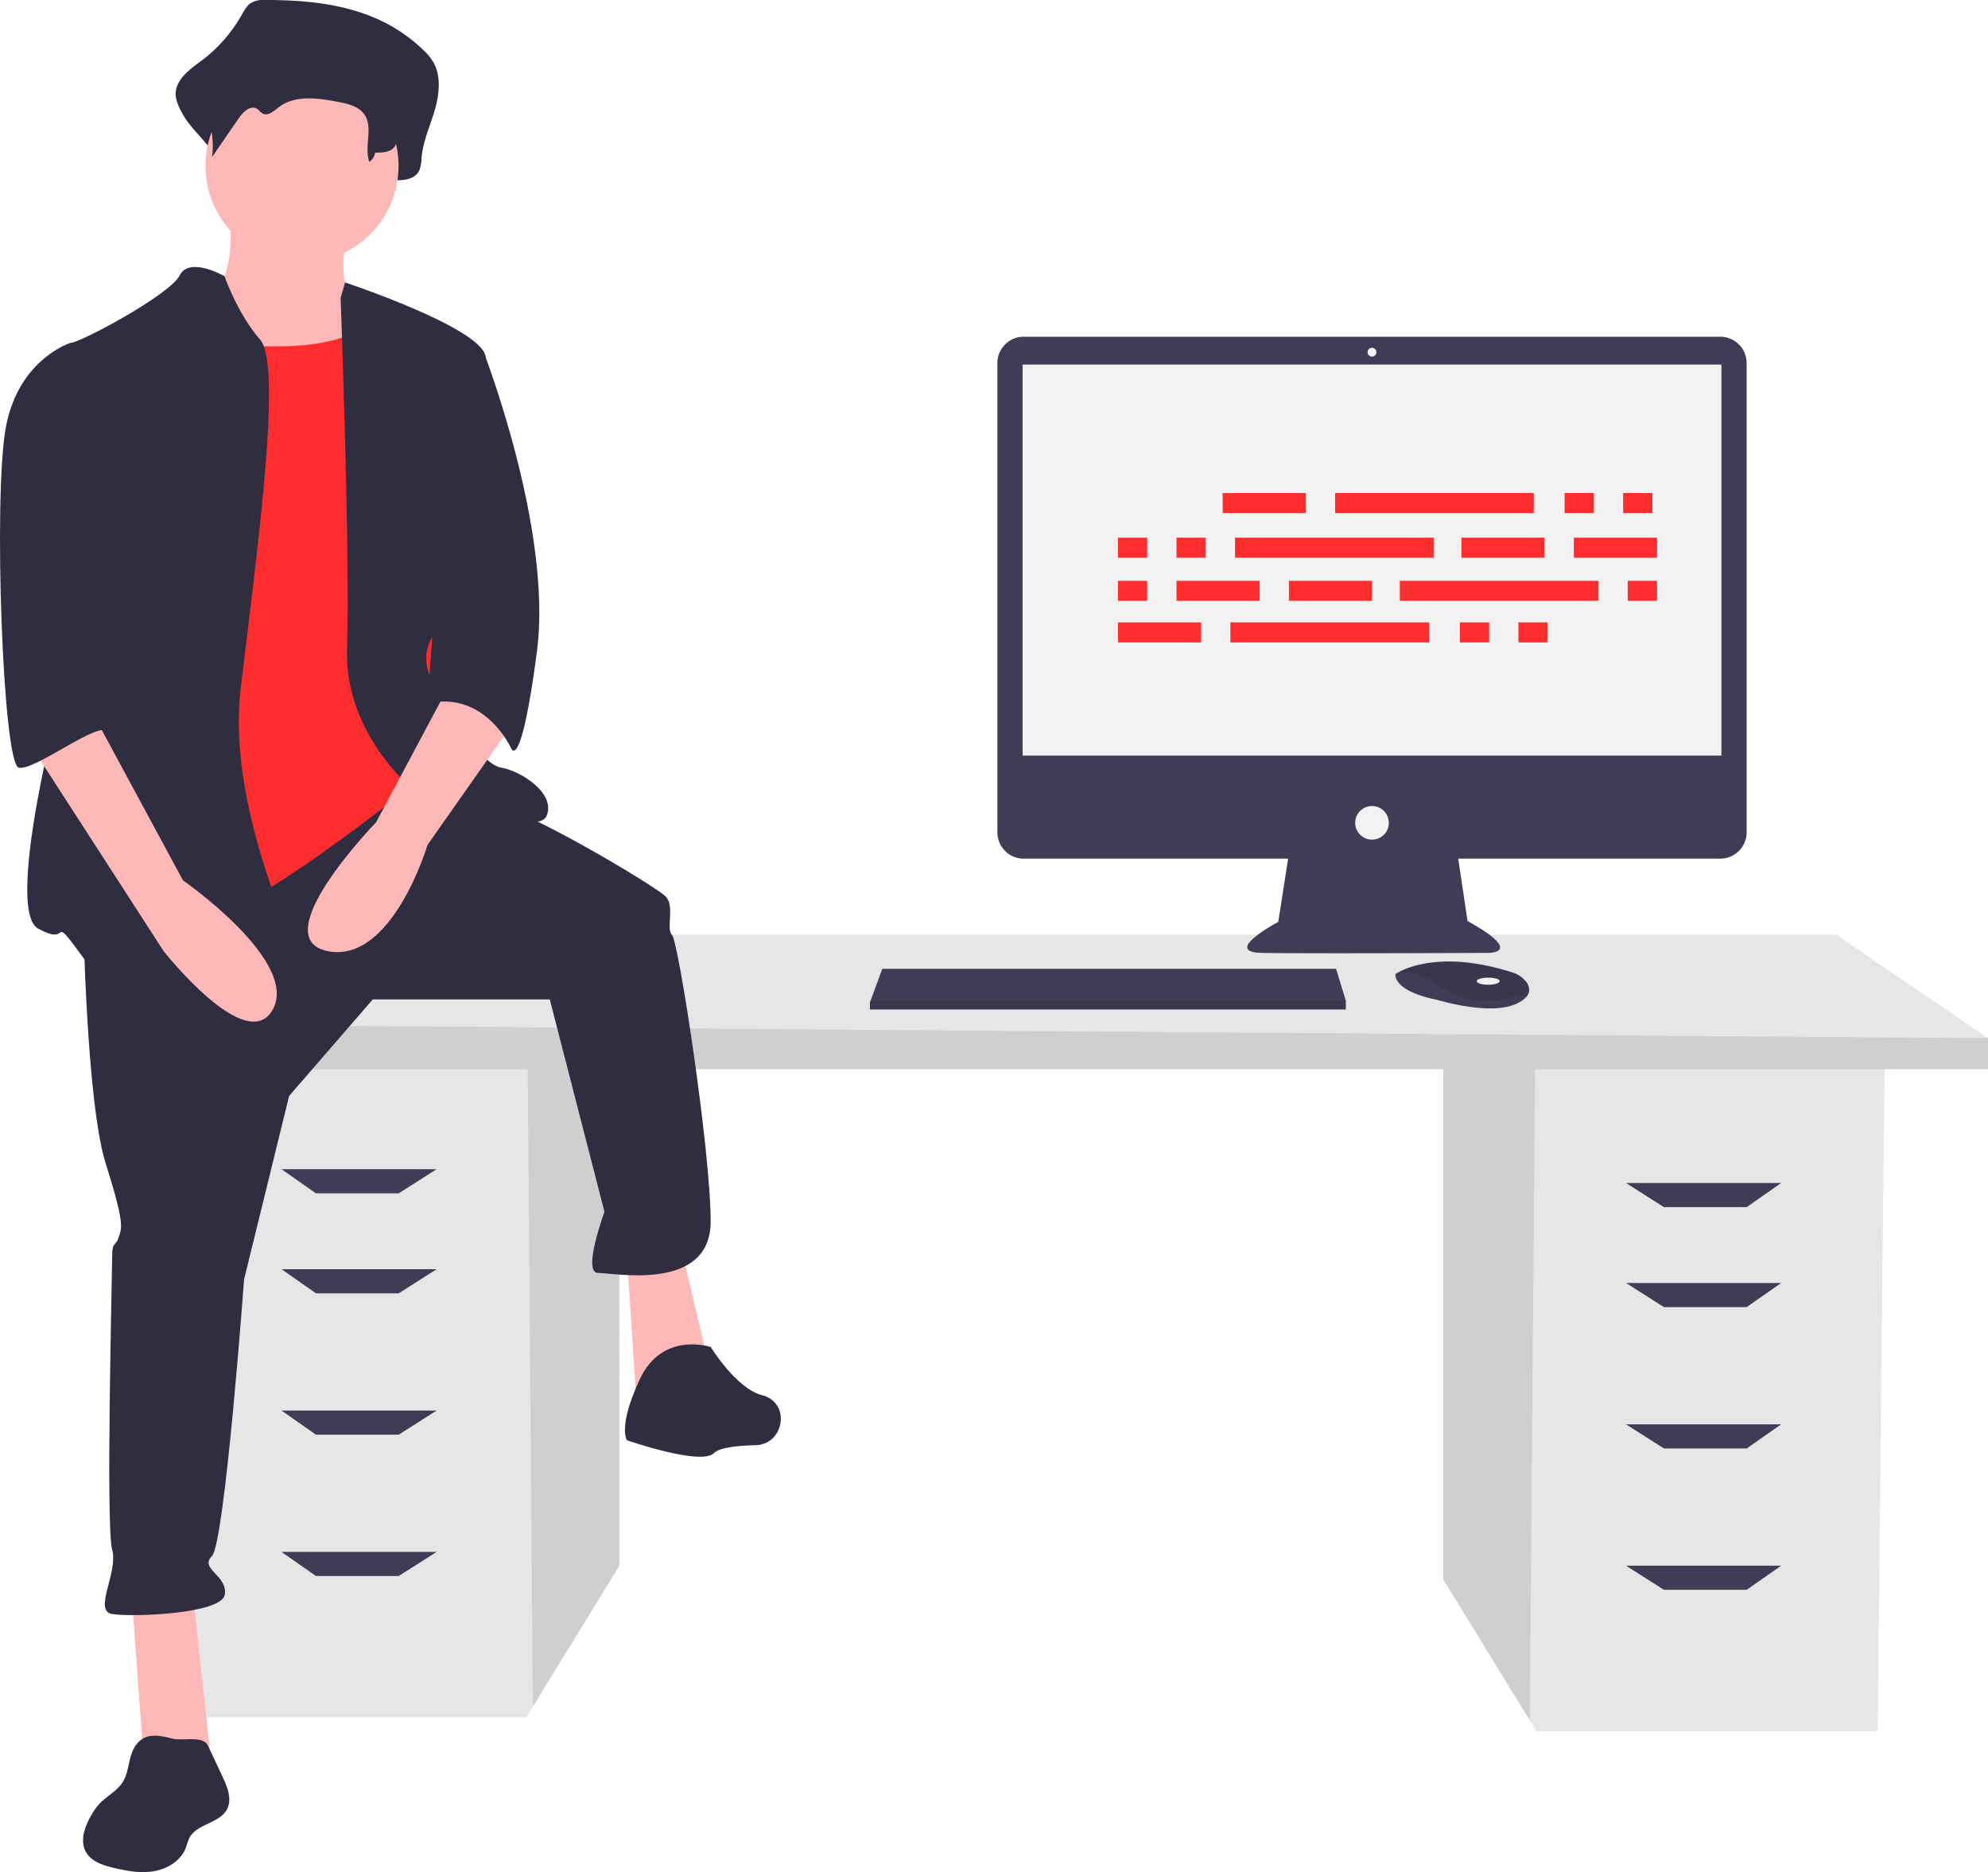 <svg id="b52d7e2d-d80f-4111-b6ed-d15502ee1edd" data-name="Layer 1" xmlns="http://www.w3.org/2000/svg" width="711.188"
     height="669.683" viewBox="0 0 711.188 669.683">
    <title>feeling_proud</title>
    <polygon
            points="516.326 380.018 516.326 565.013 547.27 615.443 549.625 619.279 671.722 619.279 674.189 380.018 516.326 380.018"
            fill="#e6e6e6"/>
    <polygon points="516.326 380.018 516.326 565.013 547.27 615.443 549.169 380.018 516.326 380.018" opacity="0.1"/>
    <polygon
            points="221.566 375.084 221.566 560.08 190.622 610.51 188.267 614.345 66.17 614.345 63.703 375.084 221.566 375.084"
            fill="#e6e6e6"/>
    <polygon points="221.566 375.084 221.566 560.08 190.622 610.51 188.723 375.084 221.566 375.084" opacity="0.1"/>
    <polygon
            points="711.188 371.385 711.188 382.484 47.67 382.484 47.67 366.451 109.335 334.385 656.923 334.385 711.188 371.385"
            fill="#e6e6e6"/>
    <polygon points="711.188 371.385 711.188 382.484 47.67 382.484 47.67 366.451 711.188 371.385" opacity="0.1"/>
    <polygon points="142.635 426.883 113.035 426.883 100.702 418.25 156.201 418.25 142.635 426.883" fill="#3f3d56"/>
    <polygon points="142.635 462.649 113.035 462.649 100.702 454.016 156.201 454.016 142.635 462.649" fill="#3f3d56"/>
    <polygon points="142.635 513.215 113.035 513.215 100.702 504.581 156.201 504.581 142.635 513.215" fill="#3f3d56"/>
    <polygon points="142.635 563.78 113.035 563.78 100.702 555.147 156.201 555.147 142.635 563.78" fill="#3f3d56"/>
    <polygon points="595.257 431.816 624.857 431.816 637.19 423.183 581.691 423.183 595.257 431.816" fill="#3f3d56"/>
    <polygon points="595.257 467.582 624.857 467.582 637.19 458.949 581.691 458.949 595.257 467.582" fill="#3f3d56"/>
    <polygon points="595.257 518.148 624.857 518.148 637.19 509.515 581.691 509.515 595.257 518.148" fill="#3f3d56"/>
    <polygon points="595.257 568.713 624.857 568.713 637.19 560.08 581.691 560.08 595.257 568.713" fill="#3f3d56"/>
    <path d="M859.82,235.615H610.634a9.423,9.423,0,0,0-9.424,9.424V412.897a9.423,9.423,0,0,0,9.424,9.424h94.593l-3.544,22.626s-20.253,10.759-6.013,11.076,81.328,0,81.328,0,12.974,0-7.595-11.392l-3.334-22.31h93.75a9.423,9.423,0,0,0,9.424-9.424V245.039A9.423,9.423,0,0,0,859.82,235.615Z"
          transform="translate(-244.406 -115.159)" fill="#3f3d56"/>
    <rect x="365.823" y="130.424" width="249.996" height="139.871" fill="#f2f2f2"/>
    <circle cx="490.821" cy="125.994" r="1.582" fill="#f2f2f2"/>
    <circle cx="490.821" cy="294.346" r="6.013" fill="#f2f2f2"/>
    <polygon
            points="481.452 357.952 481.452 361.117 311.202 361.117 311.202 358.585 311.436 357.952 315.632 346.56 477.971 346.56 481.452 357.952"
            fill="#3f3d56"/>
    <path d="M791.376,470.013c-.31,1.326-1.481,2.725-4.127,4.047-9.493,4.747-28.797-1.266-28.797-1.266s-14.873-2.532-14.873-9.177a11.866,11.866,0,0,1,1.304-.775c3.991-2.112,17.225-7.322,40.691.221a9.786,9.786,0,0,1,4.46,2.923A4.667,4.667,0,0,1,791.376,470.013Z"
          transform="translate(-244.406 -115.159)" fill="#3f3d56"/>
    <path d="M791.376,470.013c-11.62,4.452-21.977,4.785-32.607-2.598a23.343,23.343,0,0,0-13.886-4.573c3.991-2.112,17.225-7.322,40.691.221a9.786,9.786,0,0,1,4.46,2.923A4.667,4.667,0,0,1,791.376,470.013Z"
          transform="translate(-244.406 -115.159)" opacity="0.1"/>
    <ellipse cx="532.4" cy="350.99" rx="4.114" ry="1.266" fill="#f2f2f2"/>
    <polygon points="481.452 357.952 481.452 361.117 311.202 361.117 311.202 358.585 311.436 357.952 481.452 357.952"
             opacity="0.1"/>
    <path d="M339.068,115.159a8.554,8.554,0,0,0-4.961,1.108c-1.476,1.011-2.406,2.782-3.356,4.429a52.986,52.986,0,0,1-14.434,16.305c-4.289,3.142-9.742,7.06-9.008,12.853a17.372,17.372,0,0,0,2.091,5.426c3.957,7.987,14.754,14.159,13.692,23.273,3.931-6.581-1.327-9.835,2.604-16.416,1.872-3.134,5.124-6.672,7.951-4.704.946.659,1.568,1.841,2.553,2.419,2.351,1.38,4.853-1.258,6.934-3.126,7.177-6.443,17.383-4.755,26.314-2.747,4.216.948,8.847,2.191,11.34,6.221,3.277,5.298-3.113,11.02-4.728,17.01a3.264,3.264,0,0,0,3.503,4.062c2.68-.264,5.854-.481,6.013-1.657,3.372.12,7.503-.262,8.947-3.772a14.762,14.762,0,0,0,.693-4.293c.53-5.897,3.033-11.277,4.691-16.89s2.379-12.191-.419-17.167a19.864,19.864,0,0,0-3.666-4.456C379.94,117.67,359.063,115.136,339.068,115.159Z"
          transform="translate(-244.406 -115.159)" fill="#2f2e41"/>
    <path d="M326.544,190.064s3.453,28.778-9.209,31.081,11.511,41.441,11.511,41.441l57.557,6.907-13.814-46.045s-9.209-3.453-3.453-26.476S326.544,190.064,326.544,190.064Z"
          transform="translate(-244.406 -115.159)" fill="#ffb8b8"/>
    <polygon points="47.028 569.318 51.633 632.631 75.806 632.631 68.9 569.318 47.028 569.318" fill="#ffb8b8"/>
    <polygon points="224.303 449.6 227.756 502.552 254.233 491.041 243.872 447.298 224.303 449.6" fill="#ffb8b8"/>
    <path d="M274.167,442.738s1.151,66.766,8.058,88.637,5.756,23.023,4.605,26.476-2.302,1.151-2.302,6.907-2.302,96.695,0,104.753-6.907,21.872,0,23.023,39.139,0,40.29-6.907-9.209-9.209-4.605-13.814,11.511-98.998,11.511-98.998l16.116-65.615,29.93-34.534H441.082l19.569,75.975s-8.058,21.872-2.302,21.872,40.29,6.907,40.29-18.418S487.127,451.947,484.825,449.645s1.151-10.36-2.302-13.814-43.743-27.627-58.708-32.232S387.857,393.515,387.857,393.515Z"
          transform="translate(-244.406 -115.159)" fill="#2f2e41"/>
    <path d="M498.639,596.991s-17.267-5.756-25.325,11.511-4.605,21.872-4.605,21.872,26.476,9.209,31.081,4.605c2.003-2.003,8.365-2.699,14.913-2.846,9.973-.224,12.626-14.333,3.207-17.619q-.421-.147-.853-.255C507.848,611.955,498.639,596.991,498.639,596.991Z"
          transform="translate(-244.406 -115.159)" fill="#2f2e41"/>
    <circle cx="108.038" cy="59.365" r="34.534" fill="#ffb8b8"/>
    <path d="M307.55,235.534s56.406,11.511,70.219-6.907,19.569,51.801,19.569,51.801l6.907,73.673-10.36,40.29s-54.103,43.743-71.37,47.197-43.743,5.756-43.743,5.756,8.058-127.776,8.058-130.078S307.55,235.534,307.55,235.534Z"
          transform="translate(-244.406 -115.159)" fill="#FF2D2D"/>
    <path d="M324.704,213.945s-12.55-7.189-16.003-.282S273.016,237.836,269.562,237.836s6.907,95.544,2.302,107.056S245.389,440.436,258.051,447.343s3.453-6.907,16.116,10.36,74.824,17.267,78.277,10.36-27.627-58.708-21.872-107.056,14.965-115.114,6.907-124.323S324.704,213.945,324.704,213.945Z"
          transform="translate(-244.406 -115.159)" fill="#2f2e41"/>
    <path d="M366.258,221.72l1.603-5.518s47.895,15.878,50.198,26.238,1.151,82.882-6.907,88.637-19.569,14.965-11.511,28.778,17.267,28.778,24.174,29.93,19.569,9.209,16.116,17.267-44.894-6.907-44.894-6.907-27.627-20.72-26.476-52.952S366.258,221.72,366.258,221.72Z"
          transform="translate(-244.406 -115.159)" fill="#2f2e41"/>
    <path d="M406.548,357.554l-27.627,51.801s-40.29,41.441-17.267,46.045,35.685-37.987,35.685-37.987l29.93-42.592Z"
          transform="translate(-244.406 -115.159)" fill="#ffb8b8"/>
    <path d="M340.75,124.195a7.838,7.838,0,0,0-4.039.783,9.413,9.413,0,0,0-2.732,3.131,39.773,39.773,0,0,1-11.75,11.524c-3.491,2.221-7.93,4.99-7.333,9.084a11.359,11.359,0,0,0,1.702,3.835,30.163,30.163,0,0,1,3.665,18.801l9.6-13.954c1.524-2.215,4.171-4.715,6.472-3.324.77.466,1.276,1.301,2.078,1.71,1.914.975,3.95-.889,5.644-2.21,5.842-4.554,14.15-3.361,21.421-1.942,3.432.67,7.202,1.549,9.231,4.397,3.372,4.733-.149,11.572,1.819,17.04a5.023,5.023,0,0,0,2.079-3.317c2.745.085,6.107-.185,7.283-2.666a9.188,9.188,0,0,0,.564-3.034c.432-4.168,2.469-7.971,3.819-11.938s1.937-8.616-.341-12.133a14.681,14.681,0,0,0-2.984-3.149C374.022,125.97,357.027,124.178,340.75,124.195Z"
          transform="translate(-244.406 -115.159)" fill="#2f2e41"/>
    <path d="M406.548,237.836l10.725,2.847s24.96,63.919,19.204,107.662-9.209,34.534-9.209,34.534-9.209-20.72-29.93-16.116Z"
          transform="translate(-244.406 -115.159)" fill="#2f2e41"/>
    <path d="M293.029,739.422c-2.776,3.772-2.219,9.165-4.678,13.151-2.131,3.455-6.148,5.267-8.814,8.329a22.326,22.326,0,0,0-2.266,3.26c-2.473,4.143-4.483,9.452-2.048,13.616,1.959,3.35,6.078,4.66,9.855,5.552,4.774,1.128,9.734,2.031,14.564,1.169s9.549-3.819,11.271-8.412a32.5,32.5,0,0,1,1.205-3.401c2.617-5.153,10.827-5.209,13.506-10.33,1.875-3.584.151-7.916-1.571-11.576l-5.261-11.177c-1.746-3.709-8.824-1.576-12.513-2.465C301.465,735.978,296.491,734.701,293.029,739.422Z"
          transform="translate(-244.406 -115.159)" fill="#2f2e41"/>
    <path d="M254.598,380.577l48.348,74.824s29.93,37.987,39.139,20.72-32.232-46.045-32.232-46.045L278.772,372.519Z"
          transform="translate(-244.406 -115.159)" fill="#ffb8b8"/>
    <path d="M278.772,240.138,269.562,237.836s-18.418,5.756-23.023,29.93-1.151,120.869,4.605,122.02,28.427-16.837,32.056-13.023-7.882-15.756-4.429-26.116S278.772,240.138,278.772,240.138Z"
          transform="translate(-244.406 -115.159)" fill="#2f2e41"/>
    <g id="f3c2397c-d780-4cc6-97d8-1503d8277a2c" data-name="Group 13">
        <rect id="ad41612f-86f7-46b2-a964-3a5da7bcf3cf" data-name="Rectangle 55" x="437.407" y="176.363"
              width="29.752" height="7.163" fill="#FF2D2D"/>
        <rect id="b9a0b375-cc2a-4c59-8850-661af54e4f62" data-name="Rectangle 56" x="559.722" y="176.363"
              width="10.468" height="7.163" fill="#FF2D2D"/>
        <rect id="e174c2ab-9bc5-41ec-b37c-b06fbf8a9878" data-name="Rectangle 57" x="580.659" y="176.363"
              width="10.468" height="7.163" fill="#FF2D2D"/>
        <rect id="ba2479ac-4c7d-43b4-a028-73b1e20e4002" data-name="Rectangle 58" x="477.628" y="176.363"
              width="71.075" height="7.163" fill="#FF2D2D"/>
        <rect id="ac60ef86-00f2-480b-8171-28b6fdfc1958" data-name="Rectangle 59" x="399.941" y="222.644"
              width="29.752" height="7.163" fill="#FF2D2D"/>
        <rect id="b3d8298d-cd65-487a-8b19-4cee946356e7" data-name="Rectangle 60" x="522.256" y="222.644"
              width="10.468" height="7.163" fill="#FF2D2D"/>
        <rect id="ed27f15f-f0c4-4569-8330-a6688f8e356c" data-name="Rectangle 61" x="543.193" y="222.644"
              width="10.468" height="7.163" fill="#FF2D2D"/>
        <rect id="f685c005-adaf-4d60-acda-005b037d82a6" data-name="Rectangle 62" x="440.162" y="222.644"
              width="71.075" height="7.163" fill="#FF2D2D"/>
        <rect id="eca7c7fc-83f8-48ca-a588-6606db47af3f" data-name="Rectangle 63" x="522.807" y="192.341"
              width="29.752" height="7.163" fill="#FF2D2D"/>
        <rect id="a71b5b2f-f8b9-481d-a301-5e3357e5fe42" data-name="Rectangle 64" x="563.028" y="192.341"
              width="29.752" height="7.163" fill="#FF2D2D"/>
        <rect id="abb3a25a-f854-41fc-8391-e6ad9fbe2417" data-name="Rectangle 66" x="399.941" y="192.341"
              width="10.468" height="7.163" fill="#FF2D2D"/>
        <rect id="add2b425-b775-4eb5-9c25-8c4c14f957c9" data-name="Rectangle 67" x="420.878" y="192.341"
              width="10.468" height="7.163" fill="#FF2D2D"/>
        <rect id="b7159612-3b84-4b0b-a885-612eaab04c06" data-name="Rectangle 68" x="441.815" y="192.341"
              width="71.075" height="7.163" fill="#FF2D2D"/>
        <rect id="edfc7301-4de5-47dc-80e2-1ae2da982d6d" data-name="Rectangle 69" x="461.099" y="207.768"
              width="29.752" height="7.163" fill="#FF2D2D"/>
        <rect id="e1009f91-6275-4375-80fa-0d778e331fdc" data-name="Rectangle 70" x="420.878" y="207.768"
              width="29.752" height="7.163" fill="#FF2D2D"/>
        <rect id="a060fb9f-1f1a-4862-9a69-16dd49199e18" data-name="Rectangle 71" x="399.941" y="207.768"
              width="10.468" height="7.163" fill="#FF2D2D"/>
        <rect id="b6754d5f-104f-449c-b9a9-cf9ac82bf5fe" data-name="Rectangle 73" x="582.312" y="207.768"
              width="10.468" height="7.163" fill="#FF2D2D"/>
        <rect id="e6ed1ccd-2cfd-450f-a339-07df3a1ee6bb" data-name="Rectangle 74" x="500.768" y="207.768"
              width="71.075" height="7.163" fill="#FF2D2D"/>
    </g>
</svg>